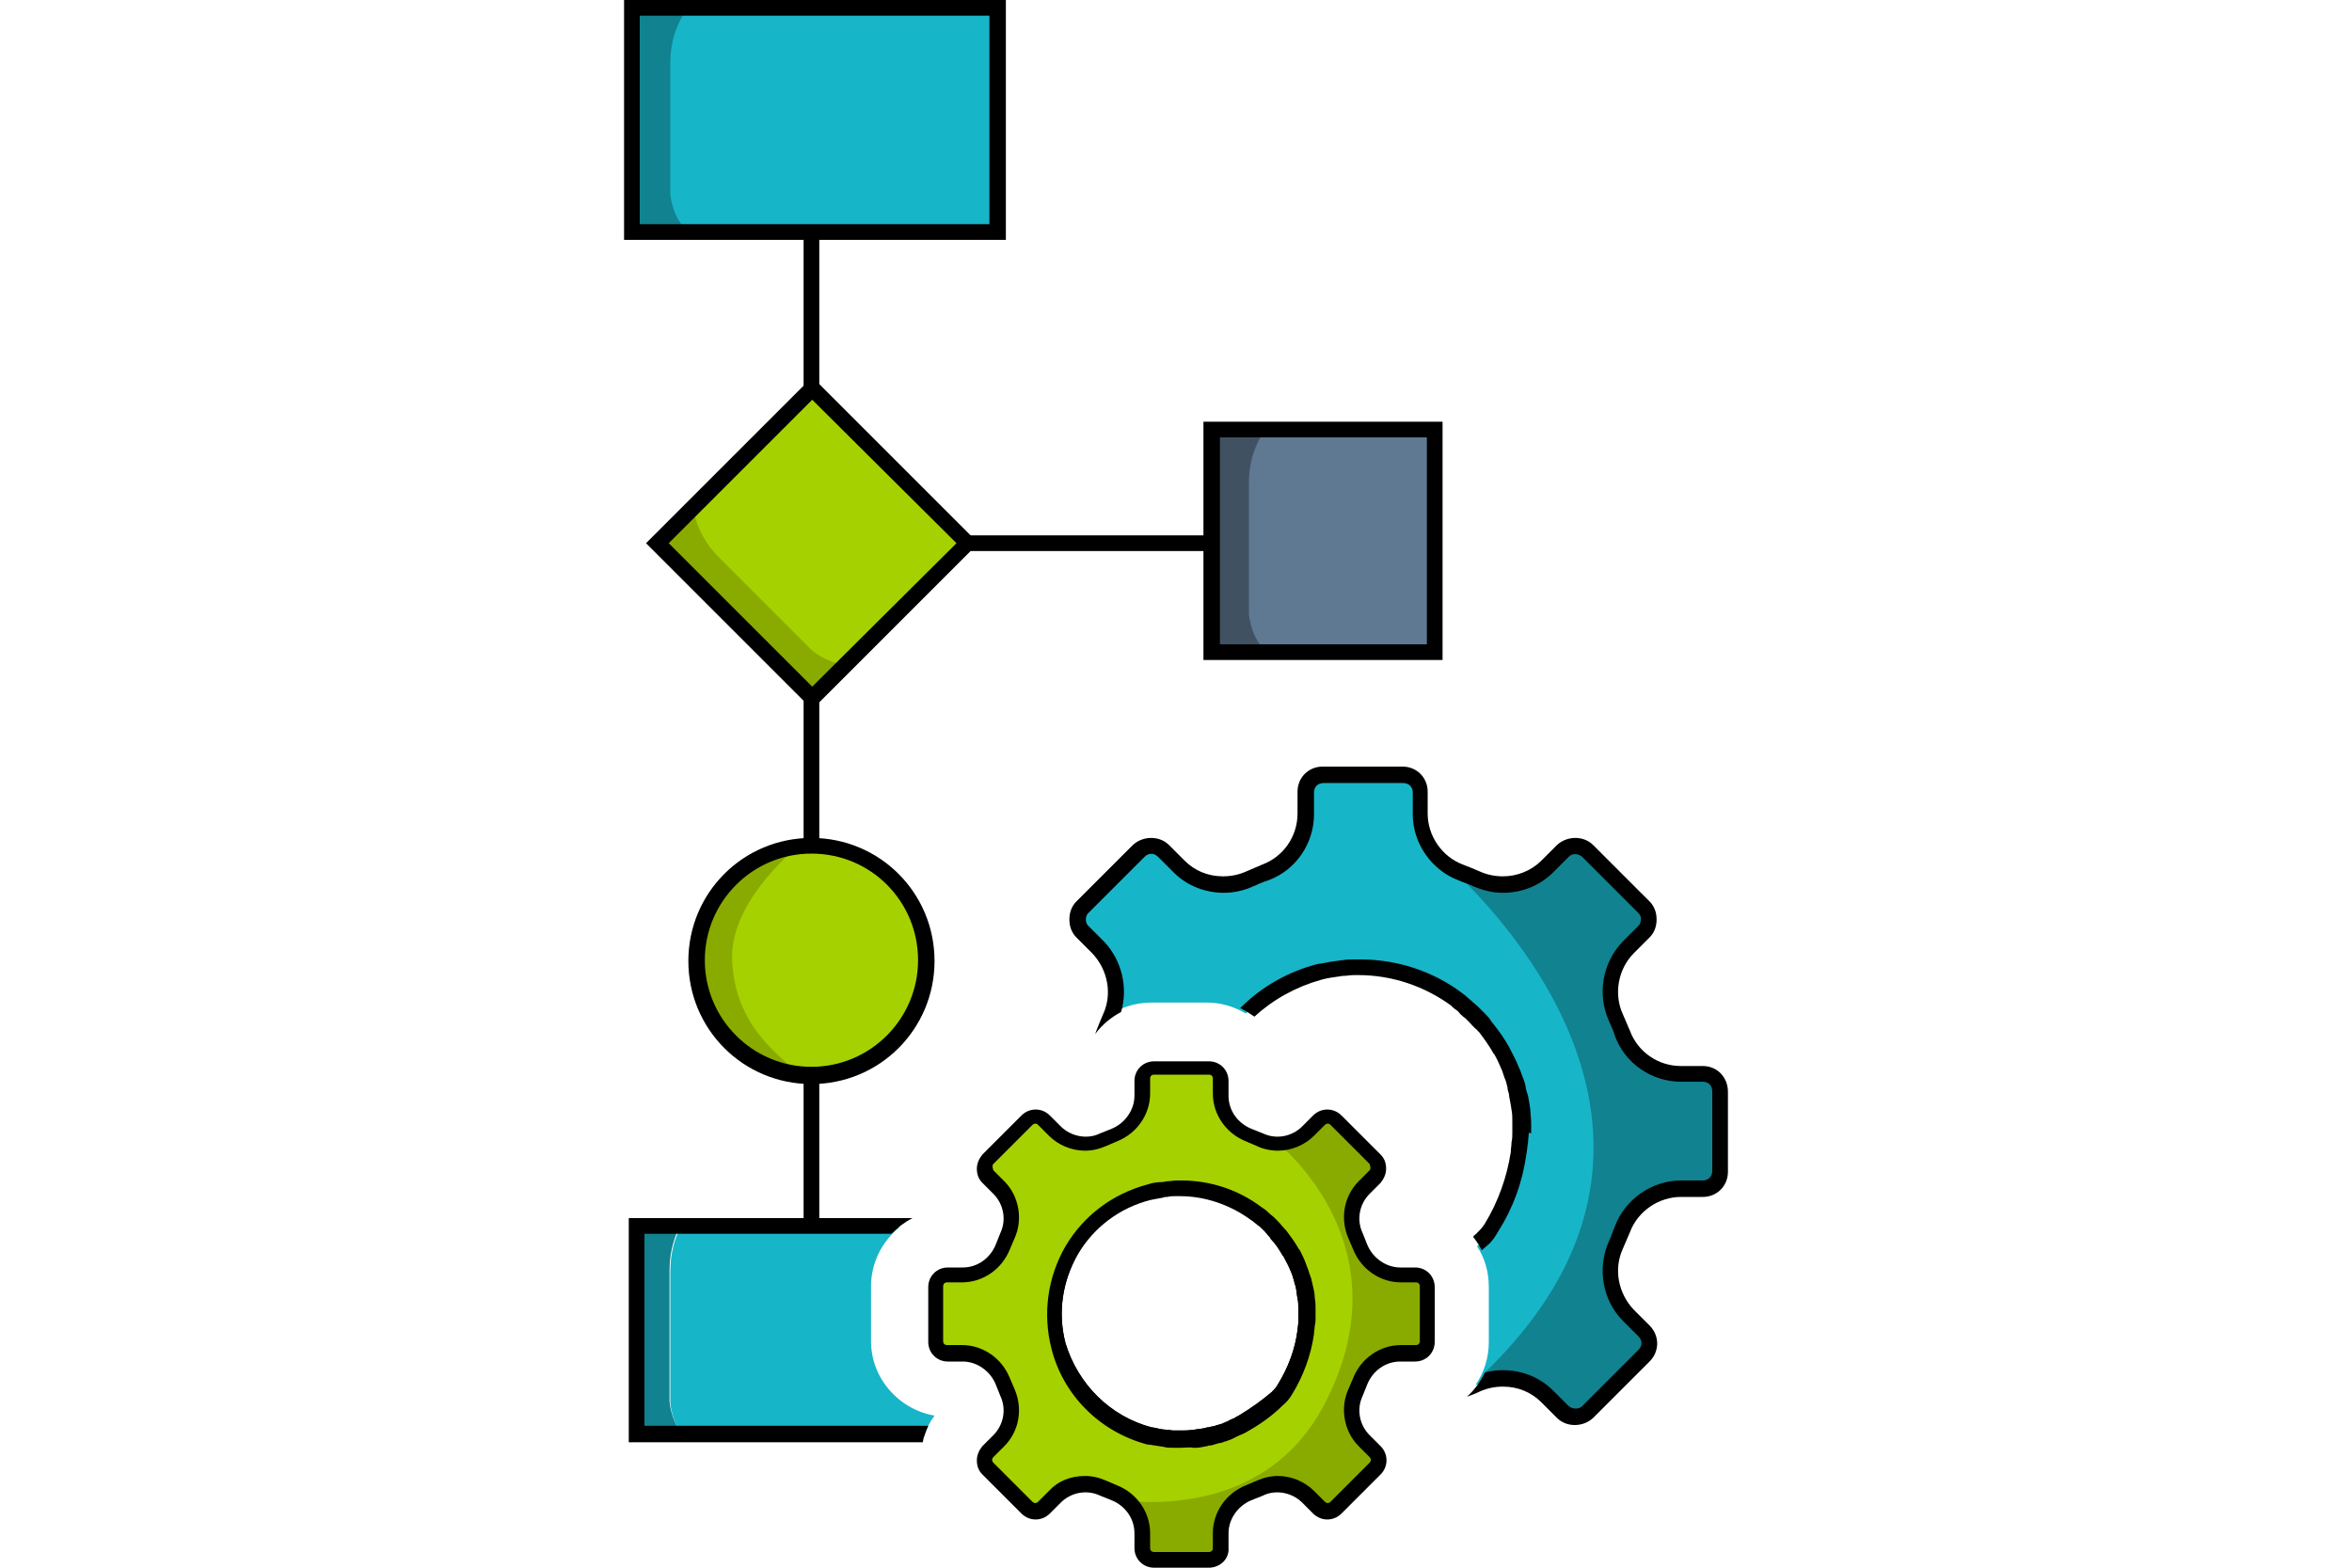 <?xml version="1.0" encoding="utf-8"?>
<!-- Generator: Adobe Illustrator 24.3.0, SVG Export Plug-In . SVG Version: 6.00 Build 0)  -->
<svg version="1.1" id="Capa_1" xmlns="http://www.w3.org/2000/svg" xmlns:xlink="http://www.w3.org/1999/xlink" x="0px" y="0px"
	 viewBox="0 0 300 200" style="enable-background:new 0 0 300 200;" xml:space="preserve">
<style type="text/css">
	.st0{fill:#5F7993;}
	.st1{fill:#17B5C8;}
	.st2{fill:#11828F;}
	.st3{fill:#405162;}
	.st4{fill:#A6D100;}
	.st5{fill:#89AB00;}
	.st6{fill:#FFFFFF;}
	.st7{fill:none;stroke:#17B5C8;stroke-width:2;stroke-miterlimit:10;}
</style>
<g>
	<path class="st1" d="M119.2,180.6c-4.6-0.8-8.1-4.8-8.1-9.5v-7c0-3,1.4-5.7,3.6-7.5H86.8c-0.6,1.1-1.3,3-1.3,5.6
		c0,4.3,0,16.8,0,16.8s0.2,2.6,1.7,4.2h30.7C118.2,182.2,118.6,181.4,119.2,180.6z"/>
	<g>
		<path class="st1" d="M217.2,137h-2.8c-3.3,0-6.3-2.1-7.5-5.2c-0.3-0.7-0.6-1.4-0.9-2.1c-1.4-3-0.7-6.6,1.6-9l2-2
			c0.4-0.4,0.6-1,0.6-1.6s-0.2-1.1-0.6-1.6l-7.2-7.2c-0.4-0.4-1-0.6-1.6-0.6c-0.6,0-1.1,0.2-1.6,0.6l-2,2c-1.5,1.5-3.5,2.3-5.7,2.3
			c-1.2,0-2.3-0.2-3.3-0.7c-0.7-0.3-1.4-0.6-2.1-0.9c-3.1-1.2-5.2-4.2-5.2-7.5v-2.8c0-1.2-1-2.2-2.2-2.2h-10.2c-1.2,0-2.2,1-2.2,2.2
			v2.8c0,3.3-2.1,6.3-5.2,7.5c-0.7,0.3-1.4,0.6-2.1,0.9c-1.1,0.5-2.2,0.7-3.3,0.7c-2.1,0-4.1-0.8-5.7-2.3l-2-2
			c-0.4-0.4-1-0.6-1.6-0.6c-0.6,0-1.1,0.2-1.6,0.6l-7.2,7.2c-0.4,0.4-0.6,1-0.6,1.6c0,0.6,0.2,1.1,0.6,1.6l2,2c2.3,2.4,3,6,1.6,9
			c0,0,0,0.1-0.1,0.1c1.6-1.2,3.6-1.9,5.8-1.9h7c1.8,0,3.5,0.5,5,1.4c2.5-2.4,5.6-4.2,9.1-5.1c0.7-0.2,1.5-0.3,2.2-0.4
			c0.3,0,0.5-0.1,0.8-0.1c0.5,0,1-0.1,1.5-0.1c0.1,0,0.2,0,0.3,0c0.1,0,0.3,0,0.4,0c4.4,0,8.8,1.5,12.4,4.1l0.4,0.3
			c0.3,0.2,0.6,0.5,0.9,0.7c0.2,0.2,0.5,0.4,0.7,0.6l0.1,0.1c0.2,0.2,0.3,0.3,0.5,0.5c0.3,0.3,0.7,0.7,1,1.1
			c0.1,0.1,0.2,0.2,0.2,0.2c0.8,0.9,1.5,2,2.1,3l0.1,0.1c0.4,0.8,0.7,1.5,1,2.2c0.1,0.3,0.2,0.6,0.4,1c0.2,0.5,0.3,0.9,0.4,1.4
			l0,0.2c0.1,0.3,0.2,0.6,0.2,0.9c0.1,0.5,0.2,1.1,0.3,1.8c0.1,0.5,0.1,1.1,0.1,1.7l0,0.3c0,0.2,0,0.4,0,0.6c0,0.1,0,0.3,0,0.4
			c0,0.4,0,0.8-0.1,1.3c0,0.5-0.1,0.9-0.2,1.3c-0.5,3.4-1.7,6.6-3.5,9.5c-0.4,0.6-0.8,1.1-1.3,1.6c-0.2,0.2-0.3,0.3-0.5,0.5
			c1,1.5,1.5,3.3,1.5,5.2v7c0,2-0.6,3.9-1.7,5.5c1-0.4,2-0.6,3-0.6c2.1,0,4.1,0.8,5.7,2.3l2,2c0.4,0.4,1,0.6,1.6,0.6
			c0.6,0,1.1-0.2,1.6-0.6l7.2-7.2c0.9-0.9,0.9-2.3,0-3.1l-2-2c-2.3-2.4-3-6-1.6-9c0.3-0.7,0.6-1.4,0.9-2.1c1.2-3.1,4.2-5.2,7.5-5.2
			h2.8c1.2,0,2.2-1,2.2-2.2v-10.2C219.4,138,218.4,137,217.2,137z"/>
	</g>
	<path class="st2" d="M219.2,138.3c-0.3-0.8-1.1-1.3-2-1.3h-2.8c-3.3,0-6.3-2.1-7.5-5.2c-0.3-0.7-0.6-1.4-0.9-2.1
		c-1.4-3-0.7-6.6,1.6-9l2-2c0,0,0,0,0,0L209,116l-8.1-8.2c0,0,0,0,0,0c-0.6,0-1.1,0.2-1.6,0.6l-2,2c-1.5,1.5-3.5,2.3-5.7,2.3
		c-1.2,0-2.3-0.2-3.3-0.7c-0.7-0.3-1.4-0.6-2.1-0.9c-1.4-0.5-2.6-1.5-3.5-2.6l-0.2,0c0,0,41.7,33,6.9,66.6c0.1-0.1-0.1,1.4,0,1.4
		c1.1-0.5,1.1-0.7,2.3-0.7c2.1,0,4.1,0.8,5.7,2.3l2,2c0.4,0.4,1,0.6,1.6,0.6c0.6,0,1.1-0.2,1.6-0.6l7.2-7.2c0.9-0.9,0.9-2.3,0-3.1
		l-2-2c-2.3-2.4-3-6-1.6-9c0.3-0.7,0.6-1.4,0.9-2.1c1.2-3.1,4.2-5.2,7.5-5.2h2.8c0.4,0,0.8-0.1,1.1-0.3L219.2,138.3z"/>
	<g>
		<path d="M150.7,184.7c-0.2,0-0.4,0-0.6,0l-0.5,0c-0.4,0-0.8,0-1.1-0.1c-0.6-0.1-1.3-0.2-1.9-0.3l-0.2,0
			c-6.1-1.6-10.8-6.3-12.3-12.3c-1.1-4.4-0.5-9,1.8-13c2.3-3.9,6-6.7,10.5-7.9c0.6-0.2,1.2-0.3,1.9-0.3c0.2,0,0.4-0.1,0.6-0.1
			c0.4,0,0.8-0.1,1.2-0.1l0.1,0c0.2,0,0.3,0,0.5,0c3.7,0,7.3,1.2,10.2,3.4l0.3,0.2c0.3,0.2,0.5,0.4,0.7,0.6c0.2,0.2,0.4,0.3,0.6,0.5
			c0.2,0.2,0.3,0.3,0.5,0.5c0.3,0.3,0.5,0.6,0.8,0.9c0.1,0.1,0.1,0.2,0.2,0.2c0.6,0.8,1.2,1.6,1.7,2.5l0.1,0.1
			c0.3,0.6,0.6,1.2,0.8,1.8c0.1,0.3,0.2,0.5,0.3,0.8c0.1,0.4,0.3,0.8,0.4,1.2l0,0.1c0.1,0.2,0.1,0.5,0.2,0.8
			c0.1,0.4,0.2,0.9,0.2,1.4c0.1,0.5,0.1,0.9,0.1,1.4l0,0.2c0,0.2,0,0.4,0,0.6c0,0,0,0.1,0,0.2c0,0.4,0,0.8-0.1,1.1
			c0,0.4-0.1,0.7-0.1,1.1c-0.4,2.8-1.4,5.4-2.8,7.7c-0.3,0.5-0.7,1-1.2,1.4c-1.4,1.4-3,2.5-4.8,3.5l-0.2,0.1
			c-0.2,0.1-0.5,0.2-0.7,0.3l-0.2,0.1c-0.2,0.1-0.4,0.2-0.6,0.3c-0.3,0.1-0.5,0.2-0.8,0.3l-0.1,0c-0.2,0.1-0.4,0.2-0.7,0.2
			c-0.3,0.1-0.7,0.2-1,0.3l-0.2,0c-0.1,0-0.3,0.1-0.4,0.1c-0.5,0.1-0.9,0.2-1.4,0.2c-0.1,0-0.2,0-0.3,0
			C151.8,184.6,151.2,184.7,150.7,184.7z M146.9,182.1l0.1,0c0.6,0.1,1.2,0.3,1.8,0.3c0.3,0,0.6,0.1,0.9,0.1l0.2,0
			c0.1,0,0.2,0,0.3,0c0.2,0,0.3,0,0.5,0c0.4,0,0.9,0,1.5-0.1l0.1,0c0.5-0.1,0.9-0.1,1.3-0.2c0.1,0,0.2,0,0.3-0.1l0.2,0
			c0.3-0.1,0.6-0.1,0.9-0.2c0.2-0.1,0.4-0.1,0.6-0.2l0.1,0c0.2-0.1,0.5-0.2,0.7-0.3c0.2-0.1,0.3-0.1,0.4-0.2l0.2-0.1
			c0.3-0.1,0.5-0.2,0.8-0.4l0.2-0.1c1.5-0.9,2.9-1.9,4.2-3c0.3-0.3,0.6-0.6,0.8-1c1.3-2.1,2.2-4.5,2.5-6.9c0-0.3,0.1-0.6,0.1-1
			c0-0.3,0-0.6,0-0.9c0,0,0-0.1,0-0.2l0-0.1c0-0.1,0-0.3,0-0.4l0-0.3c0-0.4,0-0.8-0.1-1.2c-0.1-0.5-0.1-0.9-0.2-1.3
			c0-0.2-0.1-0.4-0.2-0.7l0-0.1c-0.1-0.3-0.2-0.7-0.3-1c-0.1-0.2-0.2-0.5-0.3-0.7c-0.2-0.5-0.5-1-0.8-1.6l-0.1-0.1
			c-0.4-0.7-0.9-1.5-1.5-2.1c0,0-0.1-0.1-0.1-0.2c-0.3-0.3-0.5-0.6-0.7-0.8c-0.1-0.1-0.2-0.2-0.3-0.3c-0.2-0.2-0.4-0.4-0.6-0.5
			c-0.2-0.2-0.4-0.3-0.6-0.5l-0.3-0.2c-2.6-1.9-5.8-3-9-3c-0.1,0-0.2,0-0.2,0l-0.3,0c-0.4,0-0.7,0-1.1,0.1c-0.2,0-0.4,0-0.6,0.1
			c-0.6,0.1-1.1,0.2-1.6,0.3c-3.9,1-7.2,3.5-9.2,6.9c-2,3.5-2.6,7.5-1.6,11.4C137.5,176.6,141.6,180.7,146.9,182.1z"/>
	</g>
	<g>
		<g>
			<polygon class="st1" points="80.4,1.3 80.4,29.6 127.3,29.6 127.3,1.4 			"/>
		</g>
		<g>
			<path class="st2" d="M87.5,1.4c0,0-2,2.4-2,6.6s0,16.8,0,16.8s0.4,4.5,3.5,5.2h-8.7V1.3L87.5,1.4z"/>
		</g>
	</g>
	<g>
		<g>
			<polygon class="st0" points="154.2,54.9 154.2,83.2 182.9,83.2 182.9,55 			"/>
		</g>
		<g>
			<path class="st3" d="M161.3,55c0,0-2,2.4-2,6.6s0,16.8,0,16.8s0.4,4.5,3.5,5.2h-8.7V54.9L161.3,55z"/>
		</g>
	</g>
	<g>
		<g>
			<polygon class="st4" points="83.4,70 103.4,90 123.7,69.6 103.8,49.7 			"/>
		</g>
		<g>
			<path class="st5" d="M88.5,65c0,0,0.2,3.1,3.2,6.1c3,3,11.9,11.9,11.9,11.9s3.5,2.9,6.2,1.2l-6.2,6.2L83.3,70L88.5,65z"/>
		</g>
	</g>
	<path class="st2" d="M81.2,157.2v25.1c0,0.4,0.3,0.7,0.7,0.7h5.2c-1.5-1.6-1.7-4.2-1.7-4.2s0-12.6,0-16.8c0-2.6,0.8-4.5,1.3-5.6
		h-4.9C81.5,156.5,81.2,156.8,81.2,157.2z"/>
	<g>
		<g>
			<circle class="st4" cx="103.3" cy="122.6" r="14.9"/>
		</g>
	</g>
	<path class="st5" d="M101,108.7c-5.3-0.5-4.9,2.1-9,4.3c-2.2,2.6-3.6,6-3.6,9.7c0,1.6,0.2,3.1,0.7,4.5l5,7.2
		c0.2,0.2,0.4,0.3,0.6,0.4l6.2,1.3c-3.1-2.7-7.1-6.3-7.5-13.4C92.9,115.4,101,108.7,101,108.7z"/>
	<g>
		<path d="M128.3,30.6H79.6V0h48.7V30.6z M81.6,28.6h44.6V2H81.6V28.6z"/>
	</g>
	<g>
		<path d="M103.6,90.5L82.4,69.3l21.2-21.2l21.2,21.2L103.6,90.5z M85.3,69.3l18.3,18.3L122,69.3L103.6,51L85.3,69.3z"/>
	</g>
	<g>
		<rect x="102.5" y="30" width="2" height="20.3"/>
	</g>
	<g>
		<rect x="102.5" y="88.8" width="2" height="18.9"/>
	</g>
	<g>
		<rect x="102.5" y="136.6" width="2" height="18.9"/>
	</g>
	<g>
		<path d="M103.5,138.3c-8.7,0-15.7-7-15.7-15.7s7-15.7,15.7-15.7s15.7,7,15.7,15.7S112.2,138.3,103.5,138.3z M103.5,108.9
			c-7.5,0-13.6,6.1-13.6,13.6s6.1,13.6,13.6,13.6c7.5,0,13.6-6.1,13.6-13.6S111.1,108.9,103.5,108.9z"/>
	</g>
	<g>
		<path d="M184,84.2h-30.5V53.8H184V84.2z M155.6,82.2h26.4V55.8h-26.4V82.2z"/>
	</g>
	<g>
		<rect x="123.4" y="68.3" width="31.1" height="2"/>
	</g>
	<g>
		<path d="M195.3,144.6c0-0.1,0-0.2,0-0.3c0-0.2,0-0.5,0-0.7l0-0.3c0-0.6-0.1-1.2-0.1-1.7c-0.1-0.7-0.2-1.3-0.3-1.8
			c-0.1-0.3-0.2-0.7-0.3-1l0-0.2c-0.1-0.5-0.3-1-0.5-1.5c-0.1-0.3-0.2-0.6-0.4-1c-0.3-0.8-0.7-1.5-1.1-2.3l-0.1-0.2
			c-0.6-1.1-1.4-2.2-2.2-3.2c-0.1-0.1-0.1-0.1-0.2-0.3c-0.3-0.4-0.7-0.8-1-1.1c-0.2-0.2-0.3-0.3-0.5-0.5l-0.1-0.1
			c-0.2-0.2-0.5-0.4-0.7-0.6c-0.3-0.3-0.6-0.5-0.9-0.8l-0.4-0.3c-3.7-2.8-8.3-4.3-13-4.3c-0.2,0-0.3,0-0.6,0l-0.1,0
			c-0.5,0-1,0-1.6,0.1c-0.3,0-0.5,0.1-0.8,0.1c-0.8,0.1-1.6,0.3-2.4,0.4c-3.8,1-7.1,2.9-9.8,5.6c0.6,0.3,1.2,0.7,1.8,1.1
			c2.4-2.2,5.3-3.8,8.5-4.7c0.7-0.2,1.4-0.3,2.1-0.4c0.2,0,0.5-0.1,0.7-0.1c0.5,0,0.9-0.1,1.4-0.1c0.1,0,0.2,0,0.3,0
			c0.1,0,0.2,0,0.3,0c4.2,0,8.4,1.4,11.8,3.9l0.3,0.3c0.3,0.2,0.6,0.4,0.8,0.7c0.2,0.2,0.4,0.4,0.7,0.6l0.1,0.1
			c0.1,0.1,0.3,0.3,0.4,0.4c0.3,0.3,0.6,0.7,1,1c0.1,0.1,0.1,0.2,0.2,0.2c0.7,0.9,1.4,1.9,1.9,2.8l0.1,0.1c0.4,0.7,0.7,1.4,1,2.1
			c0.1,0.3,0.2,0.6,0.3,0.9c0.2,0.4,0.3,0.9,0.4,1.3l0,0.2c0.1,0.3,0.2,0.6,0.2,0.9c0.1,0.5,0.2,1,0.3,1.7c0.1,0.5,0.1,1,0.1,1.6
			l0,0.3c0,0.2,0,0.4,0,0.6l0,0.2c0,0.1,0,0.2,0,0.2c0,0.4,0,0.8-0.1,1.2c0,0.4-0.1,0.9-0.1,1.3c-0.5,3.2-1.6,6.3-3.3,9.1
			c-0.3,0.5-0.7,0.9-1.1,1.3c-0.1,0.1-0.3,0.2-0.4,0.4c0.4,0.5,0.8,1.1,1.1,1.7c0.2-0.2,0.5-0.4,0.7-0.6c0.6-0.5,1-1.1,1.4-1.8
			c1.9-3,3.1-6.3,3.6-9.9c0.1-0.5,0.1-0.9,0.2-1.4c0-0.4,0.1-0.9,0.1-1.3l-1,0l1,0L195.3,144.6z"/>
		<path d="M217.2,136h-2.8c-2.9,0-5.5-1.8-6.5-4.5c-0.3-0.7-0.6-1.4-0.9-2.1c-1.2-2.6-0.6-5.8,1.4-7.8l2-2c0.6-0.6,0.9-1.4,0.9-2.3
			c0-0.9-0.3-1.7-0.9-2.3l-7.2-7.2c-1.2-1.2-3.3-1.2-4.6,0l-2,2c-1.3,1.3-3.1,2-4.9,2c-1,0-2-0.2-2.9-0.6c-0.7-0.3-1.4-0.6-2.2-0.9
			c-2.7-1-4.5-3.7-4.5-6.5v-2.8c0-1.8-1.4-3.2-3.2-3.2h-10.2c-1.8,0-3.2,1.4-3.2,3.2v2.8c0,2.9-1.8,5.5-4.5,6.5
			c-0.7,0.3-1.4,0.6-2.1,0.9c-0.9,0.4-1.9,0.6-2.9,0.6c-1.9,0-3.6-0.7-4.9-2l-2-2c-1.2-1.2-3.3-1.2-4.6,0l-7.2,7.2
			c-0.6,0.6-0.9,1.4-0.9,2.3s0.3,1.7,0.9,2.3l2,2c2,2.1,2.6,5.2,1.4,7.8c-0.3,0.7-0.6,1.4-0.9,2.2c0,0.1-0.1,0.2-0.1,0.3
			c0.9-1.2,2-2.1,3.3-2.8c0.9-3.1,0.1-6.6-2.2-9l-2-2c-0.2-0.2-0.3-0.5-0.3-0.8c0-0.3,0.1-0.6,0.3-0.8l7.2-7.2
			c0.5-0.5,1.2-0.5,1.7,0l2,2c1.7,1.7,4,2.6,6.4,2.6c1.3,0,2.6-0.3,3.7-0.8c0.7-0.3,1.3-0.6,2-0.8c3.5-1.3,5.8-4.7,5.8-8.4v-2.8
			c0-0.7,0.5-1.2,1.2-1.2h10.2c0.7,0,1.2,0.5,1.2,1.2v2.8c0,3.7,2.4,7.1,5.8,8.4c0.7,0.3,1.4,0.5,2,0.8c1.2,0.5,2.4,0.8,3.7,0.8
			c2.4,0,4.7-0.9,6.4-2.6l2-2c0.5-0.5,1.2-0.4,1.7,0l7.2,7.2c0.2,0.2,0.3,0.5,0.3,0.8c0,0.3-0.1,0.6-0.3,0.8l-2,2
			c-2.6,2.7-3.3,6.7-1.8,10.1c0.3,0.7,0.6,1.3,0.8,2c1.3,3.5,4.7,5.8,8.4,5.8h2.8c0.7,0,1.2,0.5,1.2,1.2v10.2c0,0.7-0.5,1.2-1.2,1.2
			h-2.8c-3.7,0-7.1,2.4-8.4,5.8c-0.3,0.7-0.5,1.4-0.8,2c-1.5,3.4-0.8,7.5,1.8,10.1l2,2c0.5,0.5,0.5,1.2,0,1.7l-7.2,7.2
			c-0.4,0.4-1.2,0.4-1.7,0l-2-2c-1.7-1.7-4-2.6-6.4-2.6c-0.8,0-1.5,0.1-2.3,0.3c-0.6,1.2-1.3,2.2-2.3,3.1c0.5-0.2,1.1-0.4,1.7-0.7
			c0.9-0.4,1.9-0.6,2.9-0.6c1.9,0,3.6,0.7,4.9,2l2,2c1.2,1.2,3.3,1.2,4.6,0l7.2-7.2c1.3-1.3,1.3-3.3,0-4.6l-2-2
			c-2-2.1-2.6-5.2-1.4-7.8c0.3-0.7,0.6-1.4,0.9-2.1c1-2.7,3.7-4.5,6.5-4.5h2.8c1.8,0,3.2-1.4,3.2-3.2v-10.2
			C220.4,137.4,219,136,217.2,136z"/>
	</g>
	<path class="st4" d="M180.6,162.5h-1.9c-2.3,0-4.3-1.4-5.2-3.6c-0.2-0.5-0.4-1-0.6-1.4c-0.9-2.1-0.5-4.6,1.1-6.2l1.4-1.4
		c0.3-0.3,0.4-0.7,0.4-1.1s-0.2-0.8-0.4-1.1l-5-5c-0.3-0.3-0.7-0.4-1.1-0.4c-0.4,0-0.8,0.2-1.1,0.4l-1.4,1.4c-1,1-2.4,1.6-3.9,1.6
		c-0.8,0-1.6-0.2-2.3-0.5c-0.5-0.2-1-0.4-1.4-0.6c-2.1-0.8-3.6-2.9-3.6-5.2v-1.9c0-0.8-0.7-1.5-1.5-1.5h-7c-0.8,0-1.5,0.7-1.5,1.5
		v1.9c0,2.3-1.4,4.3-3.6,5.2c-0.5,0.2-1,0.4-1.4,0.6c-0.7,0.3-1.5,0.5-2.3,0.5c-1.5,0-2.9-0.6-3.9-1.6l-1.4-1.4
		c-0.3-0.3-0.7-0.4-1.1-0.4c-0.4,0-0.8,0.2-1.1,0.4l-5,5c-0.3,0.3-0.4,0.7-0.4,1.1c0,0.4,0.2,0.8,0.4,1.1l1.4,1.4
		c1.6,1.6,2,4.1,1.1,6.2c-0.2,0.5-0.4,1-0.6,1.4c-0.8,2.1-2.9,3.6-5.2,3.6h-1.9c-0.8,0-1.5,0.7-1.5,1.5v7c0,0.8,0.7,1.5,1.5,1.5h1.9
		c2.3,0,4.3,1.4,5.2,3.6c0.2,0.5,0.4,1,0.6,1.4c0.9,2.1,0.5,4.6-1.1,6.2l-1.4,1.4c-0.6,0.6-0.6,1.6,0,2.1l5,5
		c0.3,0.3,0.7,0.4,1.1,0.4c0.4,0,0.8-0.2,1.1-0.4l1.4-1.4c1-1,2.4-1.6,3.9-1.6c0.8,0,1.6,0.2,2.3,0.5c0.5,0.2,1,0.4,1.4,0.6
		c2.1,0.8,3.6,2.9,3.6,5.2v1.9c0,0.8,0.7,1.5,1.5,1.5h7c0.8,0,1.5-0.7,1.5-1.5v-1.9c0-2.3,1.4-4.3,3.6-5.2c0.5-0.2,1-0.4,1.4-0.6
		c0.7-0.3,1.5-0.5,2.3-0.5c1.5,0,2.9,0.6,3.9,1.6l1.4,1.4c0.3,0.3,0.7,0.4,1.1,0.4c0.4,0,0.8-0.2,1.1-0.4l5-5c0.6-0.6,0.6-1.6,0-2.1
		l-1.4-1.4c-1.6-1.6-2-4.1-1.1-6.2c0.2-0.5,0.4-1,0.6-1.4c0.8-2.1,2.9-3.6,5.2-3.6h1.9c0.8,0,1.5-0.7,1.5-1.5v-7
		C182.2,163.2,181.5,162.5,180.6,162.5z M166.8,167.8c0,0.3,0,0.6,0,1c0,0.4-0.1,0.7-0.1,1c-0.4,2.6-1.3,5.1-2.7,7.3
		c-0.3,0.4-0.6,0.8-1,1.2c-1.4,1.3-2.9,2.4-4.6,3.3l-0.1,0h0c-0.3,0.1-0.5,0.3-0.8,0.4l-0.2,0.1c-0.2,0.1-0.3,0.2-0.5,0.2
		c-0.3,0.1-0.5,0.2-0.7,0.3l-0.1,0c-0.2,0.1-0.4,0.1-0.6,0.2c-0.3,0.1-0.6,0.2-0.9,0.2l-0.2,0c-0.1,0-0.2,0.1-0.4,0.1
		c-0.4,0.1-0.9,0.2-1.3,0.2c-0.1,0-0.2,0-0.2,0c-0.6,0.1-1.1,0.1-1.6,0.1c-0.2,0-0.3,0-0.5,0c-0.1,0-0.2,0-0.3,0l-0.2,0
		c-0.3,0-0.7,0-1-0.1c-0.6-0.1-1.3-0.2-1.9-0.4h0l-0.1,0c-5.7-1.5-10.1-5.9-11.6-11.6c-1.1-4.2-0.5-8.5,1.7-12.2
		c2.2-3.7,5.7-6.3,9.8-7.4c0.6-0.1,1.2-0.2,1.7-0.3c0.2,0,0.4-0.1,0.6-0.1c0.4,0,0.8-0.1,1.1-0.1c0.1,0,0.1,0,0.2,0
		c0.1,0,0.2,0,0.3,0c3.4,0,6.8,1.1,9.6,3.2l0.3,0.2c0.2,0.2,0.5,0.4,0.7,0.6c0.2,0.2,0.4,0.3,0.5,0.5l0.1,0.1
		c0.1,0.1,0.3,0.2,0.4,0.4c0.3,0.3,0.5,0.6,0.8,0.8c0.1,0.1,0.1,0.1,0.2,0.2c0.6,0.7,1.1,1.5,1.6,2.3l0,0.1c0.3,0.6,0.6,1.2,0.8,1.7
		c0.1,0.2,0.2,0.5,0.3,0.7c0.1,0.4,0.2,0.7,0.3,1.1l0,0.1c0.1,0.2,0.1,0.5,0.2,0.7c0.1,0.4,0.2,0.8,0.2,1.4c0.1,0.4,0.1,0.9,0.1,1.3
		l0,0.2c0,0.2,0,0.3,0,0.5C166.8,167.6,166.8,167.8,166.8,167.8z"/>
	<path class="st5" d="M180.6,162.5h-1.9c-2.3,0-4.3-1.4-5.2-3.6c-0.2-0.5-0.4-1-0.6-1.4c-0.9-2.1-0.5-4.6,1.1-6.2l1.4-1.4
		c0.3-0.3,0.4-0.7,0.4-1.1s-0.2-0.8-0.4-1.1l-5-5c-0.3-0.3-0.7-0.4-1.1-0.4c-0.4,0-0.8,0.2-1.1,0.4l-1.4,1.4c-1,1-2.4,1.6-3.9,1.6
		c0,0,0,0,0,0c4.4,3.9,15.3,16,5.9,33.7c-6.5,12.2-19.3,12.6-24.9,12.1c1,1,1.7,2.4,1.7,3.9v1.9c0,0.8,0.7,1.5,1.5,1.5h7
		c0.8,0,1.5-0.7,1.5-1.5v-1.9c0-2.3,1.4-4.3,3.6-5.2c0.5-0.2,1-0.4,1.4-0.6c0.7-0.3,1.5-0.5,2.3-0.5c1.5,0,2.9,0.6,3.9,1.6l1.4,1.4
		c0.3,0.3,0.7,0.4,1.1,0.4c0.4,0,0.8-0.2,1.1-0.4l5-5c0.6-0.6,0.6-1.6,0-2.1l-1.4-1.4c-1.6-1.6-2-4.1-1.1-6.2c0.2-0.5,0.4-1,0.6-1.4
		c0.8-2.1,2.9-3.6,5.2-3.6h1.9c0.8,0,1.5-0.7,1.5-1.5v-7c0-0.3-0.1-0.6-0.3-0.9l-0.9-0.6C180.9,162.5,180.8,162.5,180.6,162.5z"/>
	<g>
		<path d="M154.2,200h-7c-1.4,0-2.5-1.1-2.5-2.5v-1.9c0-1.9-1.2-3.5-2.9-4.2c-0.5-0.2-1-0.4-1.5-0.6c-1.7-0.8-3.7-0.4-5,0.9
			l-1.4,1.4c-1,1-2.6,1-3.6,0l-5-5c-0.5-0.5-0.7-1.1-0.7-1.8s0.3-1.3,0.7-1.8l1.4-1.4c1.3-1.3,1.7-3.3,0.9-5c-0.2-0.5-0.4-1-0.6-1.5
			c-0.7-1.7-2.4-2.9-4.2-2.9h-1.9c-1.4,0-2.5-1.1-2.5-2.5v-7c0-1.4,1.1-2.5,2.5-2.5h1.9c1.9,0,3.5-1.2,4.2-2.9
			c0.2-0.5,0.4-1,0.6-1.5c0.8-1.7,0.4-3.7-0.9-5l-1.4-1.4c-0.5-0.5-0.7-1.1-0.7-1.8c0-0.7,0.3-1.3,0.7-1.8l5-5c1-1,2.6-1,3.6,0
			l1.4,1.4c1.3,1.3,3.4,1.7,5,0.9c0.5-0.2,1-0.4,1.5-0.6c1.7-0.7,2.9-2.4,2.9-4.2v-1.9c0-1.4,1.1-2.5,2.5-2.5h7
			c1.4,0,2.5,1.1,2.5,2.5v1.9c0,1.9,1.2,3.5,2.9,4.2c0.5,0.2,1,0.4,1.5,0.6c1.7,0.8,3.7,0.4,5-0.9l1.4-1.4c1-1,2.6-1,3.6,0l5,5
			c0.5,0.5,0.7,1.1,0.7,1.8c0,0.7-0.3,1.3-0.7,1.8l-1.4,1.4c-1.3,1.3-1.7,3.3-0.9,5c0.2,0.5,0.4,1,0.6,1.5c0.7,1.7,2.4,2.9,4.2,2.9
			h1.9c1.4,0,2.5,1.1,2.5,2.5v7c0,1.4-1.1,2.5-2.5,2.5h-1.9c-1.9,0-3.5,1.2-4.2,2.9c-0.2,0.5-0.4,1-0.6,1.5c-0.8,1.7-0.4,3.7,0.9,5
			l1.4,1.4c1,1,1,2.6,0,3.6l-5,5c-1,1-2.6,1-3.6,0l-1.4-1.4c-1.3-1.3-3.4-1.7-5-0.9c-0.5,0.2-1,0.4-1.5,0.6
			c-1.7,0.7-2.9,2.4-2.9,4.2v1.9C156.8,198.9,155.6,200,154.2,200z M138.4,188.3c0.9,0,1.8,0.2,2.7,0.6c0.5,0.2,0.9,0.4,1.4,0.6
			c2.5,1,4.2,3.4,4.2,6.1v1.9c0,0.3,0.2,0.5,0.5,0.5h7c0.3,0,0.5-0.2,0.5-0.5v-1.9c0-2.7,1.7-5.1,4.2-6.1c0.5-0.2,0.9-0.4,1.4-0.6
			c0.9-0.4,1.8-0.6,2.7-0.6c1.7,0,3.4,0.7,4.6,1.9l1.4,1.4c0.2,0.2,0.5,0.2,0.7,0l5-5c0.2-0.2,0.2-0.5,0-0.7l-1.4-1.4
			c-1.9-1.9-2.4-4.9-1.3-7.3c0.2-0.5,0.4-0.9,0.6-1.4c1-2.5,3.4-4.2,6.1-4.2h1.9c0.3,0,0.5-0.2,0.5-0.5v-7c0-0.3-0.2-0.5-0.5-0.5
			h-1.9c-2.7,0-5.1-1.7-6.1-4.2c-0.2-0.5-0.4-0.9-0.6-1.4c-1.1-2.5-0.6-5.4,1.3-7.3l1.4-1.4c0.1-0.1,0.1-0.2,0.1-0.4
			c0-0.1-0.1-0.3-0.1-0.4l-5-5c-0.2-0.2-0.5-0.2-0.7,0l-1.4,1.4c-1.2,1.2-2.9,1.9-4.6,1.9c-0.9,0-1.9-0.2-2.7-0.6
			c-0.5-0.2-0.9-0.4-1.4-0.6c-2.5-1-4.2-3.4-4.2-6.1v-1.9c0-0.3-0.2-0.5-0.5-0.5h-7c-0.3,0-0.5,0.2-0.5,0.5v1.9
			c0,2.7-1.7,5.1-4.2,6.1c-0.5,0.2-0.9,0.4-1.4,0.6c-0.9,0.4-1.8,0.6-2.7,0.6c-1.7,0-3.4-0.7-4.6-1.9l-1.4-1.4
			c-0.2-0.2-0.5-0.2-0.7,0l-5,5c-0.1,0.1-0.1,0.2-0.1,0.4c0,0.1,0.1,0.3,0.1,0.4l1.4,1.4c1.9,1.9,2.4,4.9,1.3,7.3
			c-0.2,0.5-0.4,0.9-0.6,1.4c-1,2.5-3.4,4.2-6.1,4.2h-1.9c-0.3,0-0.5,0.2-0.5,0.5v7c0,0.3,0.2,0.5,0.5,0.5h1.9
			c2.7,0,5.1,1.7,6.1,4.2c0.2,0.5,0.4,0.9,0.6,1.4c1.1,2.5,0.6,5.4-1.3,7.3l-1.4,1.4c-0.2,0.2-0.2,0.5,0,0.7l5,5
			c0.2,0.2,0.5,0.2,0.7,0l1.4-1.4C135,188.9,136.6,188.3,138.4,188.3z"/>
	</g>
	<g>
		<path d="M150.7,184.7c-0.2,0-0.4,0-0.6,0l-0.5,0c-0.4,0-0.8,0-1.1-0.1c-0.6-0.1-1.3-0.2-1.9-0.3l-0.2,0
			c-6.1-1.6-10.8-6.3-12.3-12.3c-1.1-4.4-0.5-9,1.8-13c2.3-3.9,6-6.7,10.5-7.9c0.6-0.2,1.2-0.3,1.9-0.3c0.2,0,0.4-0.1,0.6-0.1
			c0.4,0,0.8-0.1,1.2-0.1l0.1,0c0.2,0,0.3,0,0.5,0c3.7,0,7.3,1.2,10.2,3.4l0.3,0.2c0.3,0.2,0.5,0.4,0.7,0.6c0.2,0.2,0.4,0.3,0.6,0.5
			c0.2,0.2,0.3,0.3,0.5,0.5c0.3,0.3,0.5,0.6,0.8,0.9c0.1,0.1,0.1,0.2,0.2,0.2c0.6,0.8,1.2,1.6,1.7,2.5l0.1,0.1
			c0.3,0.6,0.6,1.2,0.8,1.8c0.1,0.3,0.2,0.5,0.3,0.8c0.1,0.4,0.3,0.8,0.4,1.2l0,0.1c0.1,0.2,0.1,0.5,0.2,0.8
			c0.1,0.4,0.2,0.9,0.2,1.4c0.1,0.5,0.1,0.9,0.1,1.4l0,0.2c0,0.2,0,0.4,0,0.6c0,0,0,0.1,0,0.2l0,0.1c0,0.3,0,0.7-0.1,1
			c0,0.4-0.1,0.7-0.1,1.1c-0.4,2.8-1.4,5.4-2.8,7.7c-0.3,0.5-0.7,1-1.2,1.4c-1.4,1.4-3,2.5-4.8,3.5l-0.2,0.1
			c-0.2,0.1-0.5,0.2-0.7,0.3l-0.2,0.1c-0.2,0.1-0.4,0.2-0.6,0.3c-0.3,0.1-0.5,0.2-0.8,0.3l-0.1,0c-0.2,0.1-0.4,0.2-0.7,0.2
			c-0.3,0.1-0.7,0.2-1,0.3l-0.2,0c-0.1,0-0.3,0.1-0.4,0.1c-0.5,0.1-0.9,0.2-1.4,0.2c-0.1,0-0.2,0-0.3,0
			C151.8,184.6,151.2,184.7,150.7,184.7z M146.9,182.1l0.1,0c0.6,0.1,1.2,0.3,1.8,0.3c0.3,0,0.6,0.1,0.9,0.1l0.2,0
			c0.1,0,0.2,0,0.3,0c0.2,0,0.3,0,0.5,0c0.4,0,0.9,0,1.5-0.1l0.1,0c0.5-0.1,0.9-0.1,1.3-0.2c0.1,0,0.2,0,0.3-0.1l0.2,0
			c0.3-0.1,0.6-0.1,0.9-0.2c0.2-0.1,0.4-0.1,0.6-0.2l0.1,0c0.2-0.1,0.5-0.2,0.7-0.3c0.2-0.1,0.3-0.1,0.4-0.2l0.2-0.1
			c0.3-0.1,0.5-0.2,0.8-0.4l0.2-0.1c1.5-0.9,2.9-1.9,4.2-3c0.3-0.3,0.6-0.6,0.8-1c1.3-2.1,2.2-4.5,2.5-6.9c0-0.3,0.1-0.6,0.1-1
			c0-0.3,0-0.6,0-0.9l0,0c0,0,0-0.1,0-0.2l0-0.1c0-0.1,0-0.3,0-0.4l0-0.2c0-0.4,0-0.8-0.1-1.2c-0.1-0.5-0.1-0.9-0.2-1.3
			c0-0.2-0.1-0.4-0.2-0.7l0-0.1c-0.1-0.3-0.2-0.7-0.3-1c-0.1-0.2-0.2-0.5-0.3-0.7c-0.2-0.5-0.5-1-0.8-1.6l-0.1-0.1
			c-0.4-0.7-0.9-1.5-1.5-2.1c0,0-0.1-0.1-0.1-0.2c-0.3-0.3-0.5-0.6-0.7-0.8c-0.1-0.1-0.2-0.2-0.3-0.3c-0.2-0.2-0.4-0.4-0.6-0.5
			c-0.2-0.2-0.4-0.3-0.6-0.5l-0.3-0.2c-2.6-1.9-5.8-3-9-3c-0.1,0-0.2,0-0.2,0l-0.3,0c-0.4,0-0.7,0-1.1,0.1c-0.2,0-0.4,0-0.6,0.1
			c-0.6,0.1-1.1,0.2-1.6,0.3c-3.9,1-7.2,3.5-9.2,6.9c-2,3.5-2.6,7.5-1.6,11.4C137.5,176.6,141.6,180.7,146.9,182.1z"/>
	</g>
	<path d="M118.4,181.9H82.2v-24.5h31.5c0.8-0.8,1.7-1.5,2.7-2H80.2V184h37.5C117.8,183.3,118.1,182.6,118.4,181.9z"/>
</g>
</svg>
